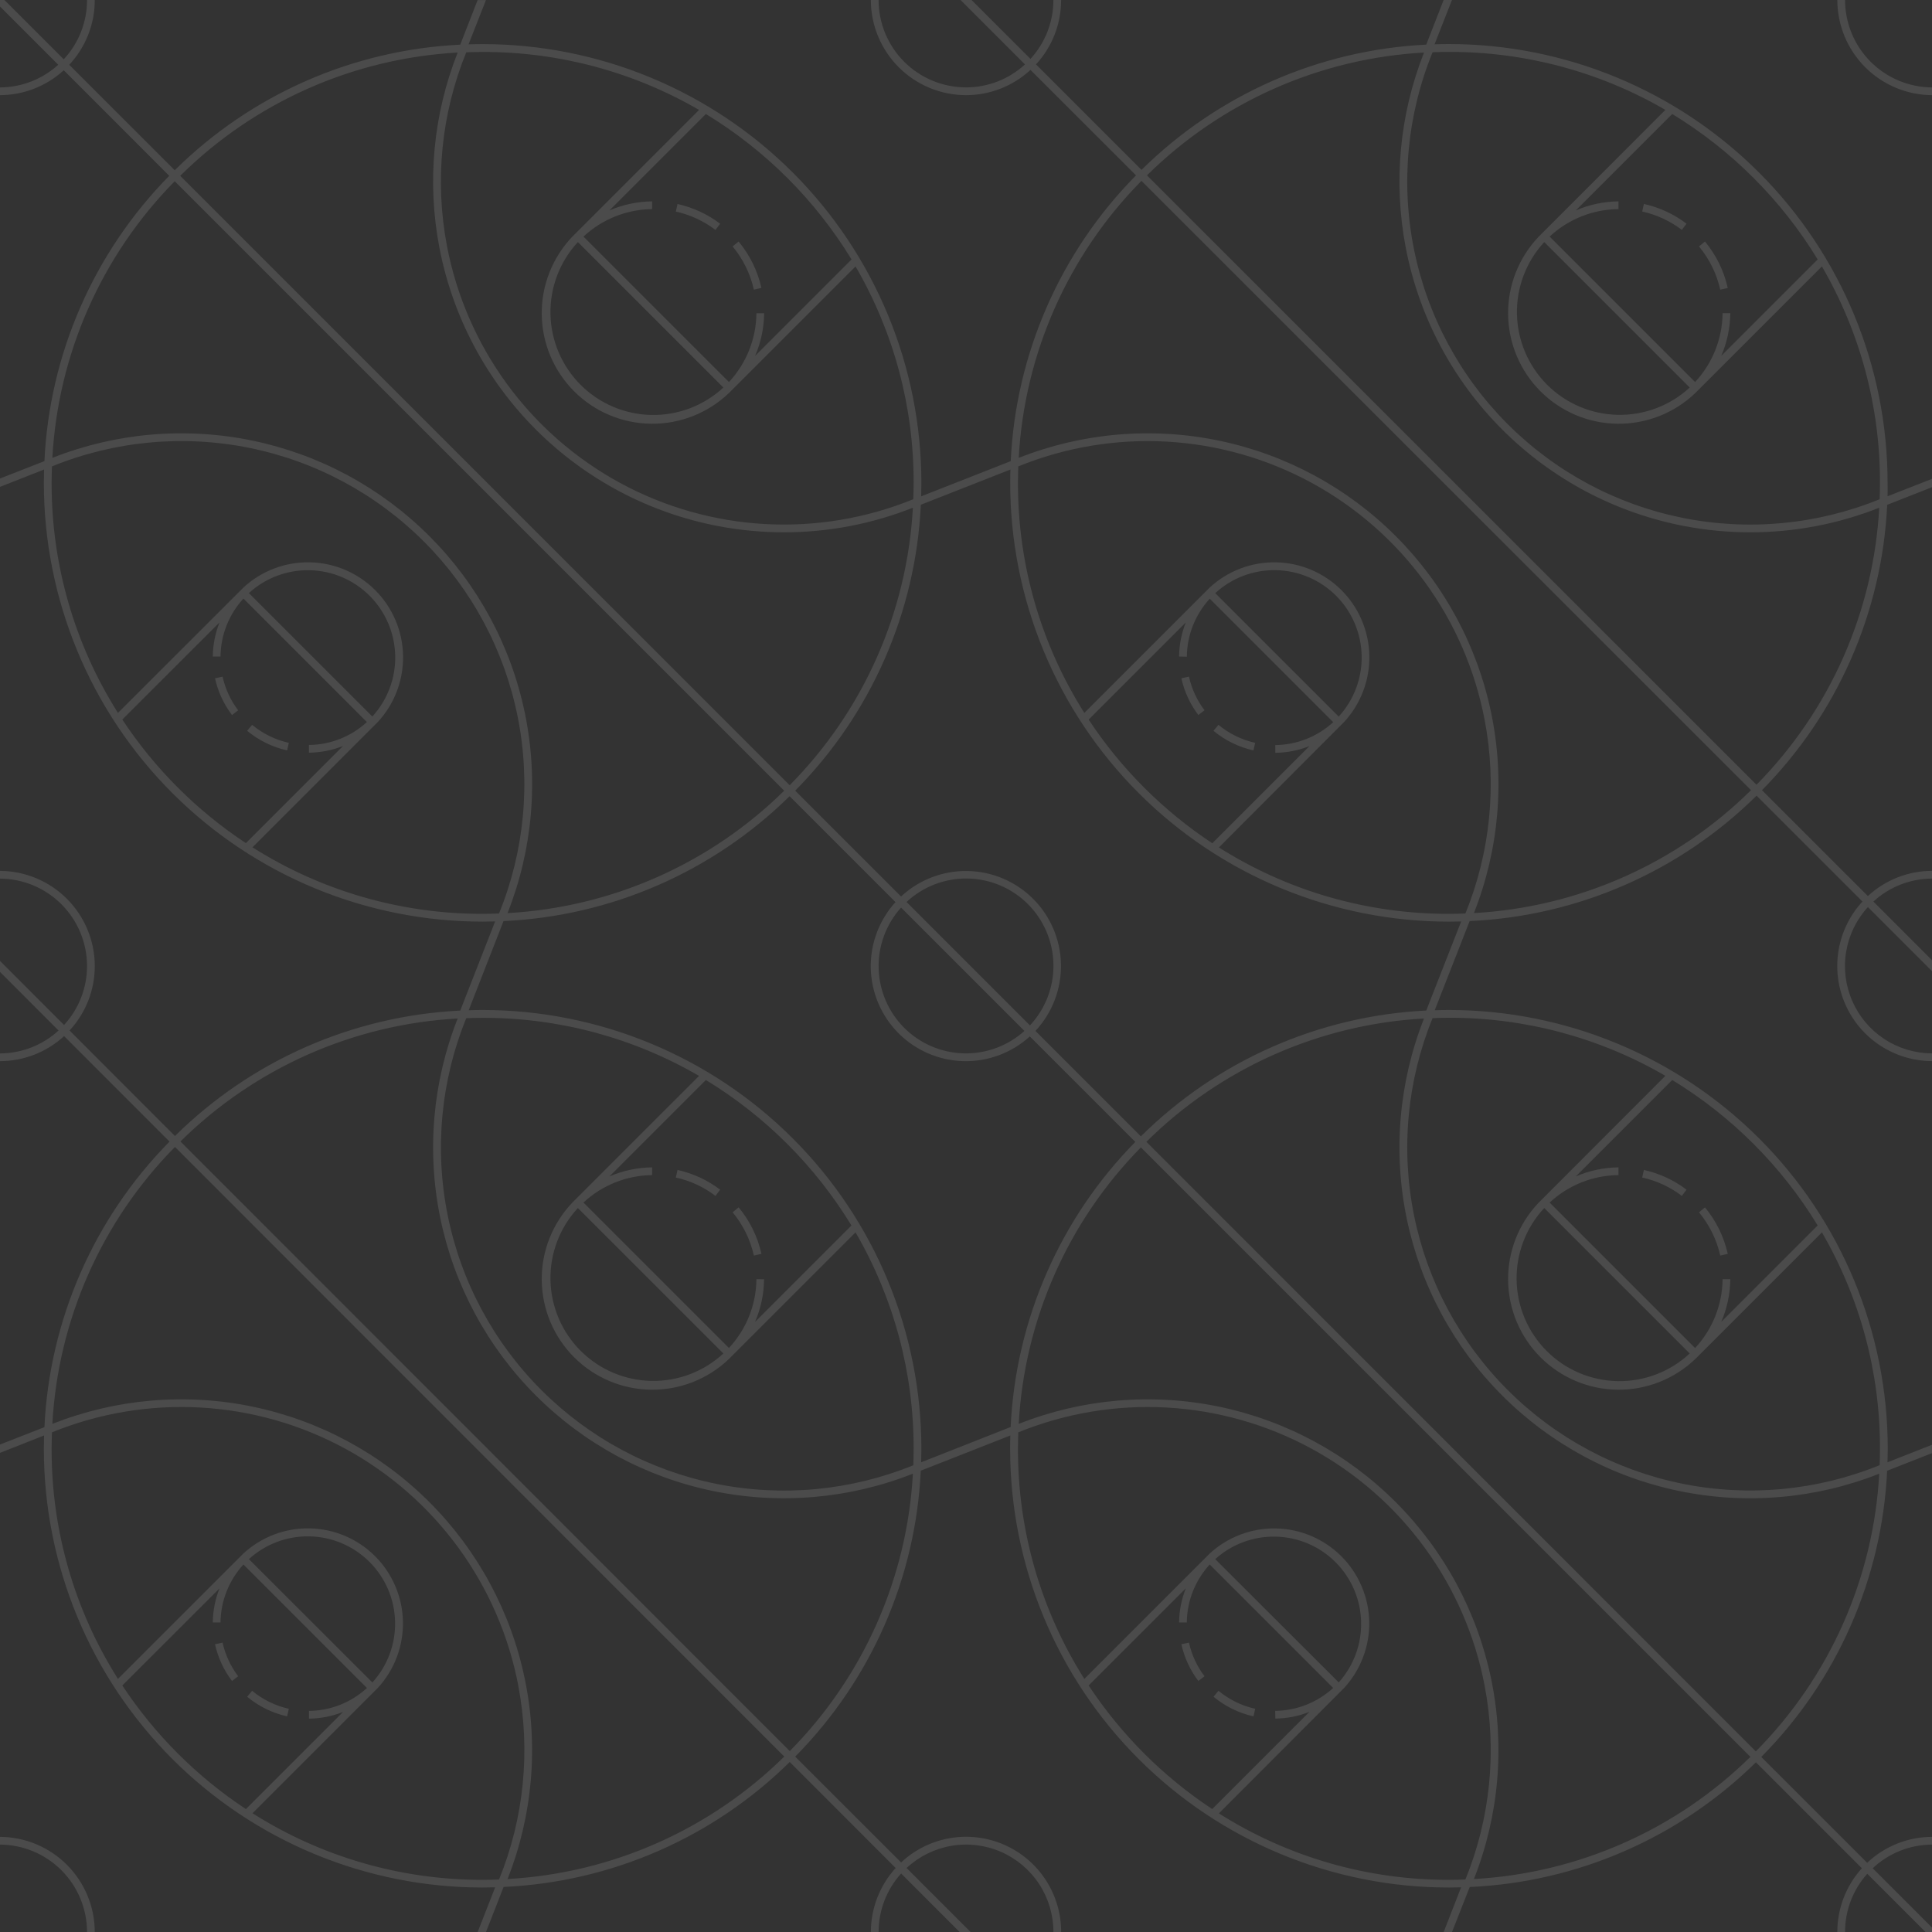 <svg width="1000" height="1000" viewBox="0 0 1000 1000" fill="none" xmlns="http://www.w3.org/2000/svg">
<rect x="0" y="0" width="1000" height="1000" fill="#333333" stroke="none"/>
<path d="M630.68 875.14C636.186 879.708 642.698 882.902 649.68 884.46L648.81 888.39C641.208 886.685 634.118 883.203 628.12 878.23L630.68 875.14ZM611.48 851.06C612.994 857.955 615.99 864.439 620.26 870.06L623.46 867.63C619.548 862.476 616.799 856.537 615.4 850.22L611.48 851.06ZM977 256.86L1000 247.86V252.18L976.81 261.29C974.169 316.836 951.086 369.445 912 409L966.81 463.8C975.841 455.435 987.69 450.777 1000 450.75V454.75C988.758 454.791 977.936 459.031 969.66 466.64L1000 497V502.68L966.82 469.5C960.904 475.958 956.992 483.996 955.56 492.637C954.127 501.277 955.235 510.147 958.75 518.169C962.265 526.191 968.035 533.02 975.358 537.824C982.681 542.628 991.242 545.201 1000 545.23V549.23C990.45 549.195 981.116 546.382 973.137 541.135C965.157 535.888 958.877 528.432 955.061 519.678C951.245 510.923 950.058 501.247 951.645 491.83C953.232 482.412 957.525 473.66 964 466.64L909.19 411.84C869.447 451.134 816.524 474.264 760.69 476.74L742.61 522.9C745.06 522.83 747.52 522.77 749.99 522.77C810.222 522.773 867.985 546.701 910.575 589.293C953.164 631.884 977.09 689.648 977.09 749.88C977.09 752.2 977.04 754.52 976.97 756.88L999.97 747.83V752.15L976.78 761.26C974.147 816.999 950.933 869.779 911.63 909.39L966.44 964.19C975.506 955.6 987.511 950.796 1000 950.76V954.76C988.589 954.806 977.621 959.18 969.31 967L1000 997.7V1000H996.63L966.49 969.86C959.071 978.144 954.979 988.88 955 1000H951C950.981 987.801 955.513 976.034 963.71 967L908.87 912.16C869.164 951.245 816.39 974.24 760.73 976.71L751.56 1000H747.25L756.25 976.89C754.16 976.95 752.05 976.98 749.95 976.98C689.718 976.98 631.954 953.054 589.362 910.465C546.771 867.875 522.843 810.112 522.84 749.88C522.84 747.58 522.84 745.29 522.95 743L476.59 761.22C473.966 816.893 450.809 869.62 411.59 909.22L466.41 964C473.419 957.439 482.194 953.071 491.655 951.435C501.116 949.799 510.848 950.966 519.653 954.793C528.459 958.62 535.953 964.938 541.211 972.971C546.47 981.004 549.265 990.399 549.25 1000H545.25C545.259 991.194 542.696 982.576 537.875 975.207C533.054 967.837 526.185 962.036 518.112 958.517C510.039 954.998 501.114 953.914 492.434 955.398C483.753 956.882 475.695 960.869 469.25 966.87L502.37 1000H496.69L466.43 969.72C458.921 978.017 454.765 988.809 454.77 1000H450.77C450.763 987.746 455.339 975.932 463.6 966.88L408.77 912C369.095 951.131 316.329 974.174 260.66 976.68L251.55 1000H247.24L256.29 976.88C254.13 976.94 251.97 976.98 249.8 976.98C219.977 976.98 190.446 971.106 162.893 959.693C135.34 948.28 110.304 931.552 89.216 910.464C46.627 867.874 22.7 810.111 22.7 749.88C22.7 747.58 22.737 745.287 22.81 743L0 752V747.69L23 738.69C25.607 683.122 48.669 630.479 87.75 590.89L33.17 536.29C24.126 544.611 12.29 549.236 0 549.25L0 545.25C11.226 545.211 22.034 540.986 30.31 533.4L0 503.06V497.37L33.15 530.54C40.807 522.213 45.055 511.312 45.05 500C45.037 488.039 40.292 476.57 31.852 468.096C23.411 459.621 11.96 454.831 0 454.77L0 450.77C13.021 450.833 25.489 456.046 34.681 465.269C43.872 474.493 49.042 486.978 49.06 500C49.079 512.377 44.413 524.302 36 533.38L90.56 588C130.088 548.888 182.677 525.767 238.22 523.08L256.28 476.93C254.13 476.99 251.97 477.03 249.8 477.03C219.974 477.03 190.441 471.155 162.886 459.74C135.331 448.325 110.294 431.595 89.205 410.503C68.117 389.412 51.389 364.373 39.978 336.817C28.567 309.26 22.696 279.726 22.7 249.9C22.7 247.613 22.737 245.323 22.81 243.03L0 252V247.68L23 238.68C25.596 183.174 48.601 130.582 87.6 91L33 36.36C23.989 44.616 12.221 49.213 0 49.25L0 45.25C11.155 45.203 21.896 41.024 30.15 33.52L0 3.37V0H2.31L33 30.69C40.755 22.353 45.061 11.386 45.05 0L49.05 0C49.066 12.449 44.343 24.437 35.84 33.53L90.44 88.12C129.984 48.949 182.624 25.796 238.22 23.12L247.22 0.03H251.53L242.53 22.95C244.92 22.88 247.32 22.83 249.73 22.83C279.557 22.821 309.093 28.687 336.652 40.094C364.211 51.501 389.253 68.225 410.349 89.311C431.444 110.397 448.179 135.432 459.598 162.986C471.017 190.54 476.896 220.073 476.9 249.9C476.9 252.227 476.863 254.56 476.79 256.9L523.15 238.69C525.757 183.067 548.858 130.376 588 90.77L533.37 36.18C524.292 44.588 512.373 49.256 500 49.25C486.942 49.237 474.423 44.044 465.19 34.81C455.956 25.577 450.763 13.058 450.75 0L454.75 0C454.763 11.995 459.536 23.495 468.019 31.975C476.503 40.455 488.005 45.222 500 45.23C511.309 45.244 522.209 40.999 530.53 33.34L497.19 0H502.87L533.37 30.49C541.009 22.175 545.242 11.291 545.23 0L549.23 0C549.252 12.351 544.609 24.256 536.23 33.33L590.84 87.93C630.311 48.915 682.788 25.831 738.22 23.1L747.22 0H751.53L742.53 22.93C744.98 22.85 747.44 22.8 749.91 22.8C810.14 22.803 867.902 46.73 910.491 89.319C953.08 131.908 977.007 189.67 977.01 249.9C977.09 252.23 977 254.55 977 256.86ZM865.54 59L815.62 108.92C822.603 105.906 830.115 104.312 837.72 104.23V108.23C824.484 108.355 811.774 113.427 802.09 122.45L877.38 197.74C886.403 188.056 891.475 175.346 891.6 162.11H895.6C895.523 169.715 893.929 177.229 890.91 184.21L940.83 134.29C922.094 103.55 896.28 77.736 865.54 59ZM799.3 125.3C789.961 135.412 784.897 148.745 785.17 162.508C785.443 176.27 791.031 189.392 800.765 199.125C810.498 208.858 823.62 214.447 837.383 214.72C851.145 214.993 864.478 209.929 874.59 200.59L799.3 125.3ZM365.35 59L315.43 108.92C322.416 105.906 329.932 104.312 337.54 104.23V108.23C324.334 108.38 311.66 113.454 302 122.46L377.3 197.75C386.323 188.066 391.395 175.356 391.52 162.12H395.52C395.447 169.725 393.855 177.238 390.84 184.22L440.76 134.3C421.994 103.54 396.137 77.721 365.35 59ZM299.11 125.3C289.743 135.408 284.657 148.752 284.92 162.53C285.182 176.308 290.773 189.448 300.518 199.192C310.263 208.936 323.404 214.525 337.182 214.785C350.96 215.046 364.303 209.958 374.41 200.59L299.11 125.3ZM231.32 127.16C236.237 152.984 246.826 177.394 262.323 198.628C277.821 219.862 297.84 237.39 320.935 249.946C344.03 262.502 369.625 269.774 395.872 271.236C422.119 272.698 448.363 268.314 472.71 258.4C472.82 255.57 472.89 252.74 472.89 249.9C472.984 210.561 462.609 171.905 442.83 137.9L377.28 203.45C366.459 213.797 352.017 219.497 337.046 219.33C322.074 219.162 307.763 213.14 297.177 202.553C286.59 191.967 280.568 177.656 280.4 162.684C280.233 147.713 285.933 133.271 296.28 122.45L361.83 56.9C327.817 37.147 289.163 26.793 249.83 26.9C246.99 26.9 244.16 26.97 241.34 27.07C228.413 58.768 224.933 93.529 231.32 127.16ZM93.28 91L408.74 406.43C446.842 367.96 469.529 316.863 472.51 262.8C451.287 271.206 428.667 275.525 405.84 275.53C394.432 275.526 383.049 274.455 371.84 272.33C336.054 265.522 303.143 248.11 277.381 222.355C251.619 196.601 234.198 163.694 227.38 127.91C220.937 94.117 224.235 59.189 236.89 27.2C182.829 30.189 131.737 52.887 93.28 91ZM27.1 237C60.03 223.982 96.049 220.878 130.721 228.07C165.393 235.263 197.205 252.437 222.24 277.48C247.284 302.514 264.459 334.327 271.65 368.999C278.841 403.672 275.733 439.691 262.71 472.62C316.561 469.652 367.475 447.125 405.89 409.27L90.44 93.81C52.586 132.229 30.062 183.147 27.1 237ZM127.27 436.4L177.55 386.12C171.933 388.349 165.953 389.525 159.91 389.59V385.59C171.034 385.491 181.725 381.264 189.91 373.73L126 309.81C118.475 318.001 114.25 328.688 114.14 339.81H110.14C110.205 333.766 111.385 327.786 113.62 322.17L63.31 372.43C80.109 397.861 101.879 419.63 127.31 436.43L127.27 436.4ZM192.73 370.87C200.584 362.275 204.821 350.982 204.558 339.342C204.296 327.701 199.555 316.611 191.322 308.378C183.089 300.145 171.999 295.404 160.358 295.142C148.718 294.879 137.425 299.116 128.83 306.97L192.73 370.87ZM258.29 472.82C271.468 440.464 274.808 404.94 267.891 370.695C260.974 336.451 244.108 305.007 219.405 280.303C194.702 255.599 163.26 238.732 129.015 231.813C94.771 224.895 59.246 228.233 26.89 241.41C26.783 244.23 26.727 247.06 26.72 249.9C26.604 292.058 38.517 333.375 61.06 369L126 304.1C135.346 295.475 147.666 290.8 160.382 291.054C173.097 291.309 185.221 296.474 194.213 305.467C203.206 314.459 208.371 326.583 208.626 339.298C208.88 352.014 204.205 364.334 195.58 373.68L130.69 438.57C166.308 461.147 207.629 473.091 249.8 473C252.64 473 255.47 472.92 258.29 472.82ZM127.29 936.37L177.57 886.09C171.955 888.328 165.974 889.505 159.93 889.56V885.56C171.052 885.459 181.741 881.237 189.93 873.71L126 809.79C118.475 817.981 114.25 828.668 114.14 839.79H110.14C110.205 833.746 111.385 827.766 113.62 822.15L63.31 872.4C80.109 897.831 101.879 919.6 127.31 936.4L127.29 936.37ZM192.75 870.84C200.569 862.238 204.775 850.954 204.494 839.333C204.214 827.711 199.468 816.644 191.243 808.429C183.018 800.214 171.945 795.482 160.323 795.216C148.701 794.95 137.423 799.17 128.83 807L192.75 870.84ZM268.3 872.62C263.384 846.794 252.794 822.381 237.296 801.145C221.797 779.909 201.776 762.38 178.678 749.823C155.581 737.267 129.983 729.996 103.734 728.536C77.484 727.075 51.238 731.462 26.89 741.38C26.783 744.213 26.727 747.047 26.72 749.88C26.6 792.045 38.513 833.37 61.06 869L126 804.07C135.349 795.47 147.66 790.817 160.36 791.081C173.061 791.346 185.167 796.509 194.15 805.49C203.133 814.472 208.297 826.578 208.564 839.278C208.83 851.978 204.178 864.289 195.58 873.64L130.69 938.53C166.304 961.121 207.625 973.079 249.8 973C252.64 973 255.47 972.93 258.29 972.83C271.23 941.093 274.7 906.287 268.28 872.62H268.3ZM405.93 909.2L90.56 593.66C52.634 632.102 30.065 683.08 27.1 737C60.027 723.985 96.041 720.881 130.709 728.07C165.377 735.258 197.188 752.426 222.225 777.46C247.262 802.494 264.434 834.302 271.627 868.97C278.82 903.637 275.721 939.651 262.71 972.58C316.578 969.609 367.507 947.071 405.93 909.2ZM472.51 762.78C439.58 775.797 403.562 778.902 368.889 771.712C334.217 764.523 302.404 747.352 277.364 722.314C252.325 697.276 235.153 665.463 227.962 630.791C220.771 596.119 223.874 560.101 236.89 527.17C182.891 530.15 131.851 552.791 93.4 590.82L408.78 906.36C446.859 867.898 469.53 816.821 472.51 762.78ZM472.89 749.88C472.983 710.541 462.608 671.885 442.83 637.88L377.28 703.43C366.459 713.777 352.017 719.477 337.046 719.31C322.074 719.142 307.763 713.12 297.177 702.533C286.59 691.947 280.568 677.636 280.4 662.664C280.233 647.693 285.933 633.251 296.28 622.43L361.83 556.89C327.824 537.112 289.169 526.737 249.83 526.83C246.99 526.83 244.16 526.9 241.34 527.01C228.165 559.365 224.827 594.888 231.745 629.131C238.664 663.374 255.53 694.815 280.232 719.518C304.935 744.22 336.376 761.086 370.619 768.005C404.862 774.923 440.385 771.585 472.74 758.41C472.82 755.55 472.89 752.72 472.89 749.88ZM395.48 662.14C395.408 669.745 393.816 677.259 390.8 684.24L440.72 634.32C421.968 603.558 396.125 577.731 365.35 559L315.43 608.92C322.416 605.906 329.932 604.312 337.54 604.23V608.23C324.338 608.372 311.665 613.435 302 622.43L377.3 697.72C386.323 688.036 391.395 675.326 391.52 662.09L395.48 662.14ZM299.11 625.27C289.743 635.378 284.657 648.722 284.92 662.5C285.182 676.278 290.773 689.418 300.518 699.162C310.263 708.906 323.404 714.495 337.182 714.755C350.96 715.016 364.303 709.928 374.41 700.56L299.11 625.27ZM523.11 738.62C525.711 683.161 548.689 630.613 587.64 591.05L533.04 536.45C523.682 544.964 511.404 549.547 498.756 549.248C486.108 548.95 474.06 543.792 465.114 534.846C456.168 525.9 451.01 513.852 450.712 501.204C450.413 488.556 454.996 476.278 463.51 466.92L408.69 412.11C369.017 451.213 316.268 474.241 260.62 476.75L242.6 522.9C244.99 522.82 247.39 522.77 249.8 522.77C279.624 522.77 309.156 528.644 336.71 540.058C364.263 551.471 389.299 568.2 410.387 589.29C431.476 610.379 448.204 635.415 459.616 662.97C471.028 690.524 476.901 720.056 476.9 749.88C476.9 752.2 476.863 754.533 476.79 756.88L523.11 738.62ZM466.39 469.76C458.637 478.366 454.482 489.619 454.784 501.198C455.085 512.778 459.819 523.799 468.01 531.99C476.201 540.181 487.222 544.915 498.802 545.216C510.381 545.518 521.634 541.363 530.24 533.61L466.39 469.76ZM533.1 530.76C541.099 522.195 545.459 510.857 545.259 499.139C545.06 487.421 540.316 476.238 532.03 467.95C523.743 459.662 512.561 454.917 500.843 454.716C489.125 454.514 477.787 458.872 469.22 466.87L533.1 530.76ZM627.46 936.34L677.74 886.06C672.125 888.297 666.144 889.473 660.1 889.53L660.05 885.53C671.171 885.423 681.858 881.201 690.05 873.68L626.15 809.78C618.616 817.965 614.389 828.656 614.29 839.78H610.29C610.357 833.737 611.533 827.758 613.76 822.14L563.49 872.4C580.287 897.832 602.058 919.603 627.49 936.4L627.46 936.34ZM692.92 870.81C700.671 862.196 704.82 850.936 704.51 839.352C704.2 827.768 699.455 816.745 691.254 808.558C683.053 800.372 672.022 795.646 660.438 795.356C648.854 795.066 637.6 799.234 629 807L692.92 870.81ZM768.46 872.59C763.54 846.769 752.948 822.362 737.449 801.132C721.95 779.901 701.93 762.377 678.836 749.824C655.741 737.27 630.147 730.001 603.902 728.541C577.657 727.081 551.415 731.466 527.07 741.38C526.97 744.21 526.9 747.04 526.9 749.88C526.783 792.046 538.7 833.37 561.25 869L626.14 804.11C635.489 795.51 647.8 790.857 660.5 791.121C673.201 791.386 685.307 796.549 694.29 805.53C703.273 814.512 708.437 826.618 708.704 839.318C708.97 852.018 704.318 864.329 695.72 873.68L630.9 938.61C666.52 961.17 707.837 973.101 750 973C752.84 973 755.67 972.93 758.49 972.83C771.419 941.09 774.882 906.285 768.46 872.62V872.59ZM906 909.34L590.52 593.89C552.726 632.307 530.241 683.19 527.28 737C560.207 723.987 596.221 720.884 630.888 728.074C665.556 735.263 697.366 752.43 722.403 777.464C747.441 802.497 764.614 834.304 771.809 868.97C779.004 903.637 775.907 939.651 762.9 972.58C816.708 969.625 867.59 947.139 906 909.34ZM972.72 762.78C939.788 775.806 903.766 778.917 869.088 771.731C834.41 764.546 802.591 747.376 777.547 722.336C752.503 697.296 735.328 665.48 728.136 630.803C720.944 596.127 724.05 560.104 737.07 527.17C682.971 530.15 631.842 552.859 593.36 591L908.82 906.51C946.984 868.032 969.709 816.892 972.69 762.78H972.72ZM865.54 559L815.62 608.92C822.603 605.906 830.115 604.312 837.72 604.23V608.23C824.484 608.355 811.774 613.427 802.09 622.45L877.38 697.74C886.403 688.056 891.475 675.346 891.6 662.11H895.6C895.523 669.715 893.929 677.229 890.91 684.21L940.83 634.29C922.094 603.55 896.28 577.736 865.54 559ZM799.3 625.27C789.88 635.366 784.748 648.727 784.987 662.533C785.226 676.34 790.817 689.514 800.581 699.279C810.346 709.043 823.52 714.634 837.327 714.873C851.133 715.112 864.494 709.98 874.59 700.56L799.3 625.27ZM741.49 527C728.322 559.355 724.991 594.875 731.913 629.114C738.835 663.353 755.703 694.789 780.406 719.487C805.108 744.186 836.548 761.048 870.788 767.965C905.028 774.881 940.548 771.544 972.9 758.37C973 755.55 973.07 752.72 973.07 749.88C973.162 710.543 962.791 671.888 943.02 637.88L877.47 703.43C866.649 713.777 852.207 719.477 837.236 719.31C822.264 719.142 807.953 713.12 797.367 702.533C786.78 691.947 780.758 677.636 780.59 662.664C780.423 647.693 786.123 633.251 796.47 622.43L862 556.85C827.995 537.071 789.339 526.696 750 526.79C747.15 526.79 744.32 526.86 741.49 527ZM756.29 476.95C754.19 477 752.09 477.04 749.99 477.04C720.163 477.04 690.628 471.165 663.072 459.749C635.516 448.334 610.478 431.603 589.388 410.51C568.299 389.418 551.571 364.378 540.159 336.82C528.748 309.263 522.876 279.727 522.88 249.9C522.88 247.61 522.88 245.32 522.99 243.03L476.63 261.25C473.99 316.929 450.815 369.656 411.58 409.25L466.38 464.04C475.71 455.342 488.053 450.606 500.807 450.83C513.561 451.054 525.73 456.221 534.749 465.241C543.768 474.261 548.933 486.431 549.155 499.185C549.377 511.939 544.639 524.281 535.94 533.61L590.51 588.18C630.025 548.984 682.64 525.786 738.23 523.05L756.29 476.95ZM610.29 339.82C610.357 333.777 611.533 327.798 613.76 322.18L563.48 372.46C580.277 397.892 602.048 419.663 627.48 436.46L677.76 386.18C672.142 388.407 666.163 389.583 660.12 389.65L660.07 385.65C671.193 385.546 681.882 381.32 690.07 373.79L626.17 309.89C618.64 318.078 614.414 328.767 614.31 339.89L610.29 339.82ZM692.91 370.9C700.788 362.308 705.044 351.006 704.791 339.352C704.538 327.697 699.795 316.591 691.552 308.349C683.308 300.107 672.201 295.365 660.547 295.114C648.892 294.863 637.591 299.121 629 307L692.91 370.9ZM768.45 372.68C763.537 346.855 752.95 322.443 737.455 301.206C721.96 279.97 701.943 262.439 678.848 249.88C655.754 237.32 630.159 230.045 603.911 228.581C577.664 227.116 551.418 231.498 527.07 241.41C526.97 244.23 526.9 247.06 526.9 249.9C526.788 292.059 538.704 333.376 561.25 369L626.14 304.11C635.486 295.485 647.806 290.81 660.522 291.064C673.237 291.319 685.361 296.484 694.353 305.477C703.346 314.469 708.511 326.593 708.766 339.308C709.02 352.024 704.345 364.344 695.72 373.69L630.9 438.64C666.523 461.19 707.84 473.11 750 473C752.84 473 755.67 472.93 758.49 472.83C771.413 441.099 774.875 406.306 768.46 372.65L768.45 372.68ZM906.32 409L590.82 93.61C552.852 132.051 530.252 183.051 527.28 237C560.21 223.983 596.228 220.878 630.901 228.068C665.573 235.257 697.386 252.428 722.426 277.466C747.465 302.504 764.637 334.317 771.828 368.989C779.019 403.661 775.916 439.679 762.9 472.61C816.869 469.624 867.881 446.999 906.32 409ZM972.69 262.8C951.461 271.209 928.834 275.529 906 275.53C894.592 275.526 883.209 274.455 872 272.33C836.22 265.515 803.315 248.1 777.557 222.346C751.8 196.592 734.38 163.69 727.56 127.91C721.122 94.117 724.42 59.19 737.07 27.2C683.11 30.174 632.101 52.785 593.66 90.77L909.16 406.18C947.123 367.74 969.719 316.744 972.69 262.8ZM973.07 249.9C973.163 210.562 962.791 171.908 943.02 137.9L877.47 203.45C866.649 213.797 852.207 219.497 837.236 219.33C822.264 219.162 807.953 213.14 797.367 202.553C786.78 191.967 780.758 177.656 780.59 162.684C780.423 147.713 786.123 133.271 796.47 122.45L862 56.87C827.987 37.116 789.333 26.762 750 26.87C747.16 26.87 744.33 26.94 741.5 27.04C728.323 59.396 724.985 94.92 731.904 129.164C738.824 163.408 755.693 194.849 780.4 219.55C805.105 244.246 836.547 261.105 870.789 268.016C905.031 274.926 940.55 271.582 972.9 258.4C973 255.57 973.07 252.74 973.07 249.9ZM955 0H951C951.016 13.014 956.175 25.494 965.354 34.72C974.533 43.945 986.986 49.168 1000 49.25V45.25C988.046 45.173 976.606 40.374 968.177 31.897C959.747 23.42 955.01 11.955 955 0V0ZM894.3 649C892.318 640.157 888.271 631.909 882.49 624.93L879.4 627.5C884.786 633.984 888.556 641.654 890.4 649.88L894.3 649ZM0 950.76V954.76C11.961 954.823 23.412 959.616 31.852 968.092C40.292 976.568 45.037 988.038 45.05 1000H49.05C49.034 986.978 43.868 974.492 34.678 965.266C25.488 956.041 13.021 950.826 0 950.76ZM127.93 378.26C133.925 383.236 141.016 386.715 148.62 388.41L149.49 384.49C142.51 382.927 135.999 379.733 130.49 375.17L127.93 378.26ZM111.29 351.09C112.811 357.985 115.81 364.467 120.08 370.09L123.28 367.66C119.36 362.507 116.606 356.563 115.21 350.24L111.29 351.09ZM349.81 609.49C357.259 611.129 364.261 614.371 370.33 618.99L372.75 615.78C366.219 610.818 358.689 607.331 350.68 605.56L349.81 609.49ZM623.46 367.63C619.546 362.474 616.797 356.531 615.4 350.21L611.48 351.09C612.998 357.984 615.993 364.466 620.26 370.09L623.46 367.63ZM649.67 384.49C642.69 382.926 636.179 379.732 630.67 375.17L628.1 378.26C634.096 383.234 641.187 386.713 648.79 388.41L649.67 384.49ZM372.75 115.81C366.221 110.844 358.69 107.357 350.68 105.59L349.81 109.51C357.256 111.158 364.256 114.399 370.33 119.01L372.75 115.81ZM394.11 149C392.124 140.18 388.077 131.955 382.3 125L379.21 127.56C384.592 134.047 388.362 141.716 390.21 149.94L394.11 149ZM127.93 878.23C133.926 883.205 141.017 886.687 148.62 888.39L149.49 884.46C142.508 882.901 135.996 879.707 130.49 875.14L127.93 878.23ZM111.29 851.06C112.81 857.955 115.809 864.438 120.08 870.06L123.28 867.63C119.361 862.479 116.608 856.539 115.21 850.22L111.29 851.06ZM894.29 149.06C892.311 140.221 888.268 131.976 882.49 125L879.4 127.56C884.783 134.047 888.552 141.716 890.4 149.94L894.29 149.06ZM379.21 627.49C384.596 633.974 388.366 641.644 390.21 649.87L394.13 648.99C392.152 640.146 388.104 631.897 382.32 624.92L379.21 627.49ZM872.94 615.78C866.407 610.82 858.878 607.333 850.87 605.56L850 609.49C857.446 611.127 864.446 614.369 870.51 618.99L872.94 615.78ZM872.94 115.78C866.41 110.816 858.88 107.329 850.87 105.56L850 109.48C857.443 111.126 864.441 114.367 870.51 118.98L872.94 115.78Z"  fill-opacity="0.12" fill="white"/>
</svg>
